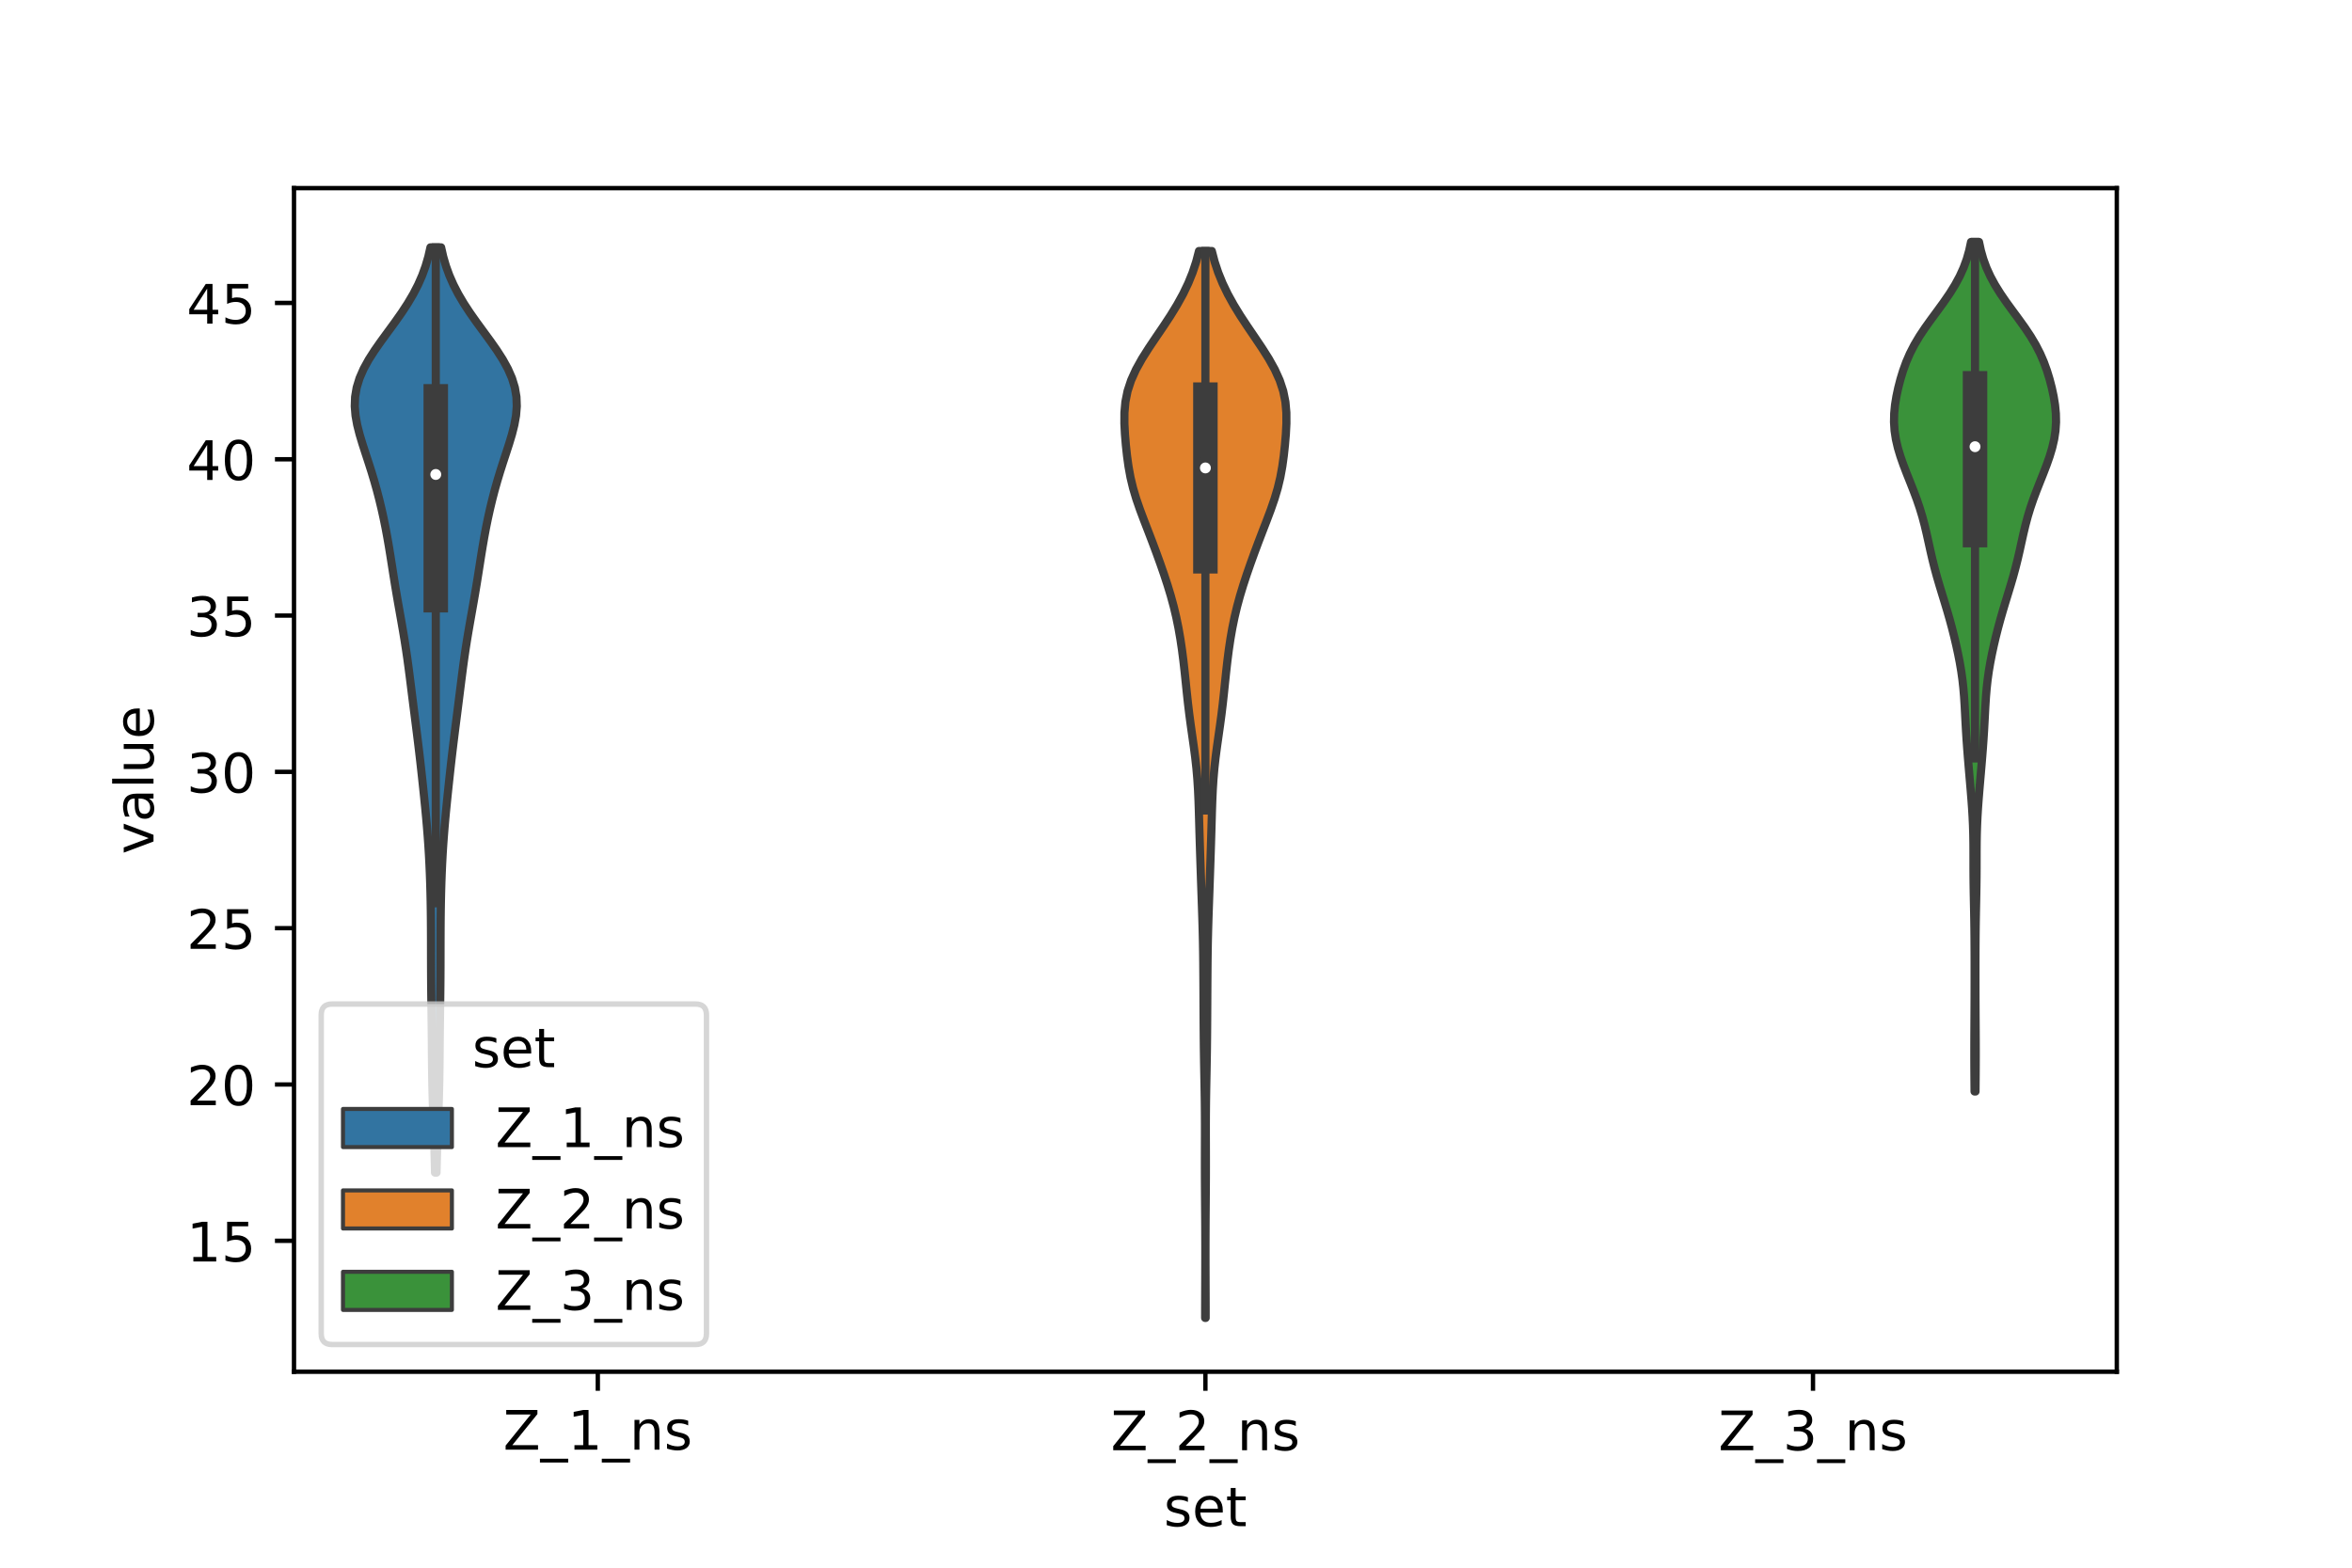 <?xml version="1.0" encoding="utf-8" standalone="no"?>
<!DOCTYPE svg PUBLIC "-//W3C//DTD SVG 1.1//EN"
  "http://www.w3.org/Graphics/SVG/1.1/DTD/svg11.dtd">
<!-- Created with matplotlib (https://matplotlib.org/) -->
<svg height="288pt" version="1.1" viewBox="0 0 432 288" width="432pt" xmlns="http://www.w3.org/2000/svg" xmlns:xlink="http://www.w3.org/1999/xlink">
 <defs>
  <style type="text/css">*{stroke-linecap:butt;stroke-linejoin:round;}</style>
 </defs>
 <g id="figure_1">
  <g id="patch_1">
   <path d="M 0 288 
L 432 288 
L 432 0 
L 0 0 
z
" style="fill:#ffffff;"/>
  </g>
  <g id="axes_1">
   <g id="patch_2">
    <path d="M 54 252 
L 388.8 252 
L 388.8 34.56 
L 54 34.56 
z
" style="fill:#ffffff;"/>
   </g>
   <g id="PolyCollection_1">
    <defs>
     <path d="M 80.18 -72.578 
L 79.9 -72.578 
L 79.861 -74.295 
L 79.815 -76.012 
L 79.763 -77.729 
L 79.705 -79.446 
L 79.643 -81.163 
L 79.581 -82.88 
L 79.522 -84.597 
L 79.468 -86.314 
L 79.424 -88.031 
L 79.389 -89.747 
L 79.363 -91.464 
L 79.345 -93.181 
L 79.33 -94.898 
L 79.315 -96.615 
L 79.299 -98.332 
L 79.28 -100.049 
L 79.258 -101.766 
L 79.235 -103.483 
L 79.213 -105.2 
L 79.195 -106.917 
L 79.182 -108.634 
L 79.174 -110.351 
L 79.169 -112.068 
L 79.167 -113.785 
L 79.164 -115.502 
L 79.157 -117.219 
L 79.146 -118.936 
L 79.127 -120.653 
L 79.099 -122.37 
L 79.061 -124.087 
L 79.012 -125.804 
L 78.95 -127.521 
L 78.875 -129.238 
L 78.785 -130.955 
L 78.679 -132.672 
L 78.556 -134.389 
L 78.419 -136.105 
L 78.267 -137.822 
L 78.104 -139.539 
L 77.933 -141.256 
L 77.755 -142.973 
L 77.572 -144.69 
L 77.385 -146.407 
L 77.192 -148.124 
L 76.993 -149.841 
L 76.786 -151.558 
L 76.574 -153.275 
L 76.357 -154.992 
L 76.138 -156.709 
L 75.92 -158.426 
L 75.704 -160.143 
L 75.489 -161.86 
L 75.273 -163.577 
L 75.05 -165.294 
L 74.816 -167.011 
L 74.565 -168.728 
L 74.297 -170.445 
L 74.011 -172.162 
L 73.712 -173.879 
L 73.408 -175.596 
L 73.104 -177.313 
L 72.808 -179.03 
L 72.523 -180.746 
L 72.248 -182.463 
L 71.979 -184.18 
L 71.709 -185.897 
L 71.429 -187.614 
L 71.131 -189.331 
L 70.811 -191.048 
L 70.462 -192.765 
L 70.083 -194.482 
L 69.671 -196.199 
L 69.225 -197.916 
L 68.742 -199.633 
L 68.224 -201.35 
L 67.677 -203.067 
L 67.114 -204.784 
L 66.558 -206.501 
L 66.043 -208.218 
L 65.609 -209.935 
L 65.3 -211.652 
L 65.16 -213.369 
L 65.224 -215.086 
L 65.515 -216.803 
L 66.04 -218.52 
L 66.789 -220.237 
L 67.734 -221.954 
L 68.835 -223.671 
L 70.041 -225.388 
L 71.298 -227.104 
L 72.554 -228.821 
L 73.764 -230.538 
L 74.889 -232.255 
L 75.903 -233.972 
L 76.791 -235.689 
L 77.545 -237.406 
L 78.168 -239.123 
L 78.669 -240.84 
L 79.06 -242.557 
L 81.02 -242.557 
L 81.02 -242.557 
L 81.411 -240.84 
L 81.912 -239.123 
L 82.535 -237.406 
L 83.289 -235.689 
L 84.177 -233.972 
L 85.191 -232.255 
L 86.316 -230.538 
L 87.526 -228.821 
L 88.782 -227.104 
L 90.039 -225.388 
L 91.245 -223.671 
L 92.346 -221.954 
L 93.291 -220.237 
L 94.04 -218.52 
L 94.565 -216.803 
L 94.856 -215.086 
L 94.92 -213.369 
L 94.78 -211.652 
L 94.471 -209.935 
L 94.037 -208.218 
L 93.522 -206.501 
L 92.966 -204.784 
L 92.403 -203.067 
L 91.856 -201.35 
L 91.338 -199.633 
L 90.855 -197.916 
L 90.409 -196.199 
L 89.997 -194.482 
L 89.618 -192.765 
L 89.269 -191.048 
L 88.949 -189.331 
L 88.651 -187.614 
L 88.371 -185.897 
L 88.101 -184.18 
L 87.832 -182.463 
L 87.557 -180.746 
L 87.272 -179.03 
L 86.976 -177.313 
L 86.672 -175.596 
L 86.368 -173.879 
L 86.069 -172.162 
L 85.783 -170.445 
L 85.515 -168.728 
L 85.264 -167.011 
L 85.03 -165.294 
L 84.807 -163.577 
L 84.591 -161.86 
L 84.376 -160.143 
L 84.16 -158.426 
L 83.942 -156.709 
L 83.723 -154.992 
L 83.506 -153.275 
L 83.294 -151.558 
L 83.087 -149.841 
L 82.888 -148.124 
L 82.695 -146.407 
L 82.508 -144.69 
L 82.325 -142.973 
L 82.147 -141.256 
L 81.976 -139.539 
L 81.813 -137.822 
L 81.661 -136.105 
L 81.524 -134.389 
L 81.401 -132.672 
L 81.295 -130.955 
L 81.205 -129.238 
L 81.13 -127.521 
L 81.068 -125.804 
L 81.019 -124.087 
L 80.981 -122.37 
L 80.953 -120.653 
L 80.934 -118.936 
L 80.923 -117.219 
L 80.916 -115.502 
L 80.913 -113.785 
L 80.911 -112.068 
L 80.906 -110.351 
L 80.898 -108.634 
L 80.885 -106.917 
L 80.867 -105.2 
L 80.845 -103.483 
L 80.822 -101.766 
L 80.8 -100.049 
L 80.781 -98.332 
L 80.765 -96.615 
L 80.75 -94.898 
L 80.735 -93.181 
L 80.717 -91.464 
L 80.691 -89.747 
L 80.656 -88.031 
L 80.612 -86.314 
L 80.558 -84.597 
L 80.499 -82.88 
L 80.437 -81.163 
L 80.375 -79.446 
L 80.317 -77.729 
L 80.265 -76.012 
L 80.219 -74.295 
L 80.18 -72.578 
z
" id="mf48a6dec65" style="stroke:#3d3d3d;stroke-width:1.5;"/>
    </defs>
    <g clip-path="url(#pd7970b238d)">
     <use style="fill:#3274a1;stroke:#3d3d3d;stroke-width:1.5;" x="0" xlink:href="#mf48a6dec65" y="288"/>
    </g>
   </g>
   <g id="PolyCollection_2">
    <defs>
     <path d="M 221.448 -45.884 
L 221.352 -45.884 
L 221.354 -47.863 
L 221.36 -49.843 
L 221.368 -51.823 
L 221.375 -53.803 
L 221.381 -55.783 
L 221.384 -57.763 
L 221.382 -59.743 
L 221.376 -61.723 
L 221.366 -63.702 
L 221.352 -65.682 
L 221.337 -67.662 
L 221.323 -69.642 
L 221.312 -71.622 
L 221.308 -73.602 
L 221.309 -75.582 
L 221.313 -77.561 
L 221.318 -79.541 
L 221.318 -81.521 
L 221.309 -83.501 
L 221.29 -85.481 
L 221.26 -87.461 
L 221.223 -89.441 
L 221.185 -91.42 
L 221.15 -93.4 
L 221.12 -95.38 
L 221.098 -97.36 
L 221.081 -99.34 
L 221.068 -101.32 
L 221.057 -103.3 
L 221.047 -105.28 
L 221.036 -107.259 
L 221.023 -109.239 
L 221.007 -111.219 
L 220.983 -113.199 
L 220.948 -115.179 
L 220.9 -117.159 
L 220.842 -119.139 
L 220.776 -121.118 
L 220.707 -123.098 
L 220.638 -125.078 
L 220.569 -127.058 
L 220.502 -129.038 
L 220.436 -131.018 
L 220.373 -132.998 
L 220.313 -134.977 
L 220.257 -136.957 
L 220.201 -138.937 
L 220.135 -140.917 
L 220.046 -142.897 
L 219.921 -144.877 
L 219.75 -146.857 
L 219.53 -148.837 
L 219.271 -150.816 
L 218.991 -152.796 
L 218.71 -154.776 
L 218.445 -156.756 
L 218.206 -158.736 
L 217.989 -160.716 
L 217.785 -162.696 
L 217.577 -164.675 
L 217.352 -166.655 
L 217.098 -168.635 
L 216.803 -170.615 
L 216.459 -172.595 
L 216.055 -174.575 
L 215.585 -176.555 
L 215.047 -178.534 
L 214.446 -180.514 
L 213.796 -182.494 
L 213.109 -184.474 
L 212.393 -186.454 
L 211.654 -188.434 
L 210.895 -190.414 
L 210.129 -192.394 
L 209.385 -194.373 
L 208.7 -196.353 
L 208.111 -198.333 
L 207.638 -200.313 
L 207.277 -202.293 
L 207.003 -204.273 
L 206.789 -206.253 
L 206.622 -208.232 
L 206.52 -210.212 
L 206.528 -212.192 
L 206.705 -214.172 
L 207.104 -216.152 
L 207.754 -218.132 
L 208.649 -220.112 
L 209.751 -222.091 
L 211.002 -224.071 
L 212.334 -226.051 
L 213.681 -228.031 
L 214.985 -230.011 
L 216.198 -231.991 
L 217.291 -233.971 
L 218.243 -235.95 
L 219.047 -237.93 
L 219.704 -239.91 
L 220.222 -241.89 
L 222.578 -241.89 
L 222.578 -241.89 
L 223.096 -239.91 
L 223.753 -237.93 
L 224.557 -235.95 
L 225.509 -233.971 
L 226.602 -231.991 
L 227.815 -230.011 
L 229.119 -228.031 
L 230.466 -226.051 
L 231.798 -224.071 
L 233.049 -222.091 
L 234.151 -220.112 
L 235.046 -218.132 
L 235.696 -216.152 
L 236.095 -214.172 
L 236.272 -212.192 
L 236.28 -210.212 
L 236.178 -208.232 
L 236.011 -206.253 
L 235.797 -204.273 
L 235.523 -202.293 
L 235.162 -200.313 
L 234.689 -198.333 
L 234.1 -196.353 
L 233.415 -194.373 
L 232.671 -192.394 
L 231.905 -190.414 
L 231.146 -188.434 
L 230.407 -186.454 
L 229.691 -184.474 
L 229.004 -182.494 
L 228.354 -180.514 
L 227.753 -178.534 
L 227.215 -176.555 
L 226.745 -174.575 
L 226.341 -172.595 
L 225.997 -170.615 
L 225.702 -168.635 
L 225.448 -166.655 
L 225.223 -164.675 
L 225.015 -162.696 
L 224.811 -160.716 
L 224.594 -158.736 
L 224.355 -156.756 
L 224.09 -154.776 
L 223.809 -152.796 
L 223.529 -150.816 
L 223.27 -148.837 
L 223.05 -146.857 
L 222.879 -144.877 
L 222.754 -142.897 
L 222.665 -140.917 
L 222.599 -138.937 
L 222.543 -136.957 
L 222.487 -134.977 
L 222.427 -132.998 
L 222.364 -131.018 
L 222.298 -129.038 
L 222.231 -127.058 
L 222.162 -125.078 
L 222.093 -123.098 
L 222.024 -121.118 
L 221.958 -119.139 
L 221.9 -117.159 
L 221.852 -115.179 
L 221.817 -113.199 
L 221.793 -111.219 
L 221.777 -109.239 
L 221.764 -107.259 
L 221.753 -105.28 
L 221.743 -103.3 
L 221.732 -101.32 
L 221.719 -99.34 
L 221.702 -97.36 
L 221.68 -95.38 
L 221.65 -93.4 
L 221.615 -91.42 
L 221.577 -89.441 
L 221.54 -87.461 
L 221.51 -85.481 
L 221.491 -83.501 
L 221.482 -81.521 
L 221.482 -79.541 
L 221.487 -77.561 
L 221.491 -75.582 
L 221.492 -73.602 
L 221.488 -71.622 
L 221.477 -69.642 
L 221.463 -67.662 
L 221.448 -65.682 
L 221.434 -63.702 
L 221.424 -61.723 
L 221.418 -59.743 
L 221.416 -57.763 
L 221.419 -55.783 
L 221.425 -53.803 
L 221.432 -51.823 
L 221.44 -49.843 
L 221.446 -47.863 
L 221.448 -45.884 
z
" id="mcfdaf58e05" style="stroke:#3d3d3d;stroke-width:1.5;"/>
    </defs>
    <g clip-path="url(#pd7970b238d)">
     <use style="fill:#e1812c;stroke:#3d3d3d;stroke-width:1.5;" x="0" xlink:href="#mcfdaf58e05" y="288"/>
    </g>
   </g>
   <g id="PolyCollection_3">
    <defs>
     <path d="M 362.848 -87.482 
L 362.672 -87.482 
L 362.658 -89.058 
L 362.645 -90.635 
L 362.635 -92.211 
L 362.63 -93.788 
L 362.63 -95.364 
L 362.634 -96.941 
L 362.642 -98.517 
L 362.652 -100.094 
L 362.662 -101.67 
L 362.67 -103.247 
L 362.676 -104.823 
L 362.68 -106.4 
L 362.682 -107.976 
L 362.683 -109.553 
L 362.682 -111.129 
L 362.678 -112.706 
L 362.671 -114.282 
L 362.66 -115.859 
L 362.644 -117.435 
L 362.621 -119.012 
L 362.592 -120.588 
L 362.559 -122.165 
L 362.527 -123.741 
L 362.5 -125.318 
L 362.482 -126.894 
L 362.473 -128.471 
L 362.472 -130.047 
L 362.47 -131.624 
L 362.46 -133.2 
L 362.434 -134.777 
L 362.385 -136.353 
L 362.312 -137.93 
L 362.217 -139.506 
L 362.103 -141.083 
L 361.976 -142.659 
L 361.842 -144.236 
L 361.706 -145.813 
L 361.571 -147.389 
L 361.441 -148.966 
L 361.318 -150.542 
L 361.206 -152.119 
L 361.106 -153.695 
L 361.018 -155.272 
L 360.936 -156.848 
L 360.851 -158.425 
L 360.75 -160.001 
L 360.618 -161.578 
L 360.444 -163.154 
L 360.223 -164.731 
L 359.955 -166.307 
L 359.647 -167.884 
L 359.305 -169.46 
L 358.934 -171.037 
L 358.535 -172.613 
L 358.108 -174.19 
L 357.656 -175.766 
L 357.183 -177.343 
L 356.699 -178.919 
L 356.22 -180.496 
L 355.759 -182.072 
L 355.329 -183.649 
L 354.934 -185.225 
L 354.57 -186.802 
L 354.223 -188.378 
L 353.873 -189.955 
L 353.498 -191.531 
L 353.078 -193.108 
L 352.599 -194.684 
L 352.061 -196.261 
L 351.471 -197.837 
L 350.85 -199.414 
L 350.222 -200.99 
L 349.616 -202.567 
L 349.062 -204.144 
L 348.589 -205.72 
L 348.223 -207.297 
L 347.983 -208.873 
L 347.88 -210.45 
L 347.912 -212.026 
L 348.065 -213.603 
L 348.32 -215.179 
L 348.657 -216.756 
L 349.064 -218.332 
L 349.547 -219.909 
L 350.119 -221.485 
L 350.802 -223.062 
L 351.611 -224.638 
L 352.548 -226.215 
L 353.598 -227.791 
L 354.728 -229.368 
L 355.89 -230.944 
L 357.036 -232.521 
L 358.117 -234.097 
L 359.097 -235.674 
L 359.95 -237.25 
L 360.664 -238.827 
L 361.241 -240.403 
L 361.689 -241.98 
L 362.027 -243.556 
L 363.493 -243.556 
L 363.493 -243.556 
L 363.831 -241.98 
L 364.279 -240.403 
L 364.856 -238.827 
L 365.57 -237.25 
L 366.423 -235.674 
L 367.403 -234.097 
L 368.484 -232.521 
L 369.63 -230.944 
L 370.792 -229.368 
L 371.922 -227.791 
L 372.972 -226.215 
L 373.909 -224.638 
L 374.718 -223.062 
L 375.401 -221.485 
L 375.973 -219.909 
L 376.456 -218.332 
L 376.863 -216.756 
L 377.2 -215.179 
L 377.455 -213.603 
L 377.608 -212.026 
L 377.64 -210.45 
L 377.537 -208.873 
L 377.297 -207.297 
L 376.931 -205.72 
L 376.458 -204.144 
L 375.904 -202.567 
L 375.298 -200.99 
L 374.67 -199.414 
L 374.049 -197.837 
L 373.459 -196.261 
L 372.921 -194.684 
L 372.442 -193.108 
L 372.022 -191.531 
L 371.647 -189.955 
L 371.297 -188.378 
L 370.95 -186.802 
L 370.586 -185.225 
L 370.191 -183.649 
L 369.761 -182.072 
L 369.3 -180.496 
L 368.821 -178.919 
L 368.337 -177.343 
L 367.864 -175.766 
L 367.412 -174.19 
L 366.985 -172.613 
L 366.586 -171.037 
L 366.215 -169.46 
L 365.873 -167.884 
L 365.565 -166.307 
L 365.297 -164.731 
L 365.076 -163.154 
L 364.902 -161.578 
L 364.77 -160.001 
L 364.669 -158.425 
L 364.584 -156.848 
L 364.502 -155.272 
L 364.414 -153.695 
L 364.314 -152.119 
L 364.202 -150.542 
L 364.079 -148.966 
L 363.949 -147.389 
L 363.814 -145.813 
L 363.678 -144.236 
L 363.544 -142.659 
L 363.417 -141.083 
L 363.303 -139.506 
L 363.208 -137.93 
L 363.135 -136.353 
L 363.086 -134.777 
L 363.06 -133.2 
L 363.05 -131.624 
L 363.048 -130.047 
L 363.047 -128.471 
L 363.038 -126.894 
L 363.02 -125.318 
L 362.993 -123.741 
L 362.961 -122.165 
L 362.928 -120.588 
L 362.899 -119.012 
L 362.876 -117.435 
L 362.86 -115.859 
L 362.849 -114.282 
L 362.842 -112.706 
L 362.838 -111.129 
L 362.837 -109.553 
L 362.838 -107.976 
L 362.84 -106.4 
L 362.844 -104.823 
L 362.85 -103.247 
L 362.858 -101.67 
L 362.868 -100.094 
L 362.878 -98.517 
L 362.886 -96.941 
L 362.89 -95.364 
L 362.89 -93.788 
L 362.885 -92.211 
L 362.875 -90.635 
L 362.862 -89.058 
L 362.848 -87.482 
z
" id="mef2ef7f5ff" style="stroke:#3d3d3d;stroke-width:1.5;"/>
    </defs>
    <g clip-path="url(#pd7970b238d)">
     <use style="fill:#3a923a;stroke:#3d3d3d;stroke-width:1.5;" x="0" xlink:href="#mef2ef7f5ff" y="288"/>
    </g>
   </g>
   <g id="patch_3">
    <path clip-path="url(#pd7970b238d)" d="M 109.8 314.093 
L 109.8 314.093 
L 109.8 314.093 
L 109.8 314.093 
z
" style="fill:#3274a1;stroke:#3d3d3d;stroke-linejoin:miter;stroke-width:0.75;"/>
   </g>
   <g id="patch_4">
    <path clip-path="url(#pd7970b238d)" d="M 109.8 314.093 
L 109.8 314.093 
L 109.8 314.093 
L 109.8 314.093 
z
" style="fill:#e1812c;stroke:#3d3d3d;stroke-linejoin:miter;stroke-width:0.75;"/>
   </g>
   <g id="patch_5">
    <path clip-path="url(#pd7970b238d)" d="M 109.8 314.093 
L 109.8 314.093 
L 109.8 314.093 
L 109.8 314.093 
z
" style="fill:#3a923a;stroke:#3d3d3d;stroke-linejoin:miter;stroke-width:0.75;"/>
   </g>
   <g id="matplotlib.axis_1">
    <g id="xtick_1">
     <g id="line2d_1">
      <defs>
       <path d="M 0 0 
L 0 3.5 
" id="mcb8bdb78f0" style="stroke:#000000;stroke-width:0.8;"/>
      </defs>
      <g>
       <use style="stroke:#000000;stroke-width:0.8;" x="109.8" xlink:href="#mcb8bdb78f0" y="252"/>
      </g>
     </g>
     <g id="text_1">
      <!-- Z_1_ns -->
      <g transform="translate(92.42 266.32)scale(0.1 -0.1)">
       <defs>
        <path d="M 5.609 72.906 
L 62.891 72.906 
L 62.891 65.375 
L 16.797 8.297 
L 64.016 8.297 
L 64.016 0 
L 4.5 0 
L 4.5 7.516 
L 50.594 64.594 
L 5.609 64.594 
z
" id="DejaVuSans-90"/>
        <path d="M 50.984 -16.609 
L 50.984 -23.578 
L -0.984 -23.578 
L -0.984 -16.609 
z
" id="DejaVuSans-95"/>
        <path d="M 12.406 8.297 
L 28.516 8.297 
L 28.516 63.922 
L 10.984 60.406 
L 10.984 69.391 
L 28.422 72.906 
L 38.281 72.906 
L 38.281 8.297 
L 54.391 8.297 
L 54.391 0 
L 12.406 0 
z
" id="DejaVuSans-49"/>
        <path d="M 54.891 33.016 
L 54.891 0 
L 45.906 0 
L 45.906 32.719 
Q 45.906 40.484 42.875 44.328 
Q 39.844 48.188 33.797 48.188 
Q 26.516 48.188 22.312 43.547 
Q 18.109 38.922 18.109 30.906 
L 18.109 0 
L 9.078 0 
L 9.078 54.688 
L 18.109 54.688 
L 18.109 46.188 
Q 21.344 51.125 25.703 53.562 
Q 30.078 56 35.797 56 
Q 45.219 56 50.047 50.172 
Q 54.891 44.344 54.891 33.016 
z
" id="DejaVuSans-110"/>
        <path d="M 44.281 53.078 
L 44.281 44.578 
Q 40.484 46.531 36.375 47.5 
Q 32.281 48.484 27.875 48.484 
Q 21.188 48.484 17.844 46.438 
Q 14.5 44.391 14.5 40.281 
Q 14.5 37.156 16.891 35.375 
Q 19.281 33.594 26.516 31.984 
L 29.594 31.297 
Q 39.156 29.25 43.188 25.516 
Q 47.219 21.781 47.219 15.094 
Q 47.219 7.469 41.188 3.016 
Q 35.156 -1.422 24.609 -1.422 
Q 20.219 -1.422 15.453 -0.562 
Q 10.688 0.297 5.422 2 
L 5.422 11.281 
Q 10.406 8.688 15.234 7.391 
Q 20.062 6.109 24.812 6.109 
Q 31.156 6.109 34.562 8.281 
Q 37.984 10.453 37.984 14.406 
Q 37.984 18.062 35.516 20.016 
Q 33.062 21.969 24.703 23.781 
L 21.578 24.516 
Q 13.234 26.266 9.516 29.906 
Q 5.812 33.547 5.812 39.891 
Q 5.812 47.609 11.281 51.797 
Q 16.75 56 26.812 56 
Q 31.781 56 36.172 55.266 
Q 40.578 54.547 44.281 53.078 
z
" id="DejaVuSans-115"/>
       </defs>
       <use xlink:href="#DejaVuSans-90"/>
       <use x="68.506" xlink:href="#DejaVuSans-95"/>
       <use x="118.506" xlink:href="#DejaVuSans-49"/>
       <use x="182.129" xlink:href="#DejaVuSans-95"/>
       <use x="232.129" xlink:href="#DejaVuSans-110"/>
       <use x="295.508" xlink:href="#DejaVuSans-115"/>
      </g>
     </g>
    </g>
    <g id="xtick_2">
     <g id="line2d_2">
      <g>
       <use style="stroke:#000000;stroke-width:0.8;" x="221.4" xlink:href="#mcb8bdb78f0" y="252"/>
      </g>
     </g>
     <g id="text_2">
      <!-- Z_2_ns -->
      <g transform="translate(204.02 266.422)scale(0.1 -0.1)">
       <defs>
        <path d="M 19.188 8.297 
L 53.609 8.297 
L 53.609 0 
L 7.328 0 
L 7.328 8.297 
Q 12.938 14.109 22.625 23.891 
Q 32.328 33.688 34.812 36.531 
Q 39.547 41.844 41.422 45.531 
Q 43.312 49.219 43.312 52.781 
Q 43.312 58.594 39.234 62.25 
Q 35.156 65.922 28.609 65.922 
Q 23.969 65.922 18.812 64.312 
Q 13.672 62.703 7.812 59.422 
L 7.812 69.391 
Q 13.766 71.781 18.938 73 
Q 24.125 74.219 28.422 74.219 
Q 39.75 74.219 46.484 68.547 
Q 53.219 62.891 53.219 53.422 
Q 53.219 48.922 51.531 44.891 
Q 49.859 40.875 45.406 35.406 
Q 44.188 33.984 37.641 27.219 
Q 31.109 20.453 19.188 8.297 
z
" id="DejaVuSans-50"/>
       </defs>
       <use xlink:href="#DejaVuSans-90"/>
       <use x="68.506" xlink:href="#DejaVuSans-95"/>
       <use x="118.506" xlink:href="#DejaVuSans-50"/>
       <use x="182.129" xlink:href="#DejaVuSans-95"/>
       <use x="232.129" xlink:href="#DejaVuSans-110"/>
       <use x="295.508" xlink:href="#DejaVuSans-115"/>
      </g>
     </g>
    </g>
    <g id="xtick_3">
     <g id="line2d_3">
      <g>
       <use style="stroke:#000000;stroke-width:0.8;" x="333" xlink:href="#mcb8bdb78f0" y="252"/>
      </g>
     </g>
     <g id="text_3">
      <!-- Z_3_ns -->
      <g transform="translate(315.62 266.422)scale(0.1 -0.1)">
       <defs>
        <path d="M 40.578 39.312 
Q 47.656 37.797 51.625 33 
Q 55.609 28.219 55.609 21.188 
Q 55.609 10.406 48.188 4.484 
Q 40.766 -1.422 27.094 -1.422 
Q 22.516 -1.422 17.656 -0.516 
Q 12.797 0.391 7.625 2.203 
L 7.625 11.719 
Q 11.719 9.328 16.594 8.109 
Q 21.484 6.891 26.812 6.891 
Q 36.078 6.891 40.938 10.547 
Q 45.797 14.203 45.797 21.188 
Q 45.797 27.641 41.281 31.266 
Q 36.766 34.906 28.719 34.906 
L 20.219 34.906 
L 20.219 43.016 
L 29.109 43.016 
Q 36.375 43.016 40.234 45.922 
Q 44.094 48.828 44.094 54.297 
Q 44.094 59.906 40.109 62.906 
Q 36.141 65.922 28.719 65.922 
Q 24.656 65.922 20.016 65.031 
Q 15.375 64.156 9.812 62.312 
L 9.812 71.094 
Q 15.438 72.656 20.344 73.438 
Q 25.25 74.219 29.594 74.219 
Q 40.828 74.219 47.359 69.109 
Q 53.906 64.016 53.906 55.328 
Q 53.906 49.266 50.438 45.094 
Q 46.969 40.922 40.578 39.312 
z
" id="DejaVuSans-51"/>
       </defs>
       <use xlink:href="#DejaVuSans-90"/>
       <use x="68.506" xlink:href="#DejaVuSans-95"/>
       <use x="118.506" xlink:href="#DejaVuSans-51"/>
       <use x="182.129" xlink:href="#DejaVuSans-95"/>
       <use x="232.129" xlink:href="#DejaVuSans-110"/>
       <use x="295.508" xlink:href="#DejaVuSans-115"/>
      </g>
     </g>
    </g>
    <g id="text_4">
     <!-- set -->
     <g transform="translate(213.759 280.378)scale(0.1 -0.1)">
      <defs>
       <path d="M 56.203 29.594 
L 56.203 25.203 
L 14.891 25.203 
Q 15.484 15.922 20.484 11.062 
Q 25.484 6.203 34.422 6.203 
Q 39.594 6.203 44.453 7.469 
Q 49.312 8.734 54.109 11.281 
L 54.109 2.781 
Q 49.266 0.734 44.188 -0.344 
Q 39.109 -1.422 33.891 -1.422 
Q 20.797 -1.422 13.156 6.188 
Q 5.516 13.812 5.516 26.812 
Q 5.516 40.234 12.766 48.109 
Q 20.016 56 32.328 56 
Q 43.359 56 49.781 48.891 
Q 56.203 41.797 56.203 29.594 
z
M 47.219 32.234 
Q 47.125 39.594 43.094 43.984 
Q 39.062 48.391 32.422 48.391 
Q 24.906 48.391 20.391 44.141 
Q 15.875 39.891 15.188 32.172 
z
" id="DejaVuSans-101"/>
       <path d="M 18.312 70.219 
L 18.312 54.688 
L 36.812 54.688 
L 36.812 47.703 
L 18.312 47.703 
L 18.312 18.016 
Q 18.312 11.328 20.141 9.422 
Q 21.969 7.516 27.594 7.516 
L 36.812 7.516 
L 36.812 0 
L 27.594 0 
Q 17.188 0 13.234 3.875 
Q 9.281 7.766 9.281 18.016 
L 9.281 47.703 
L 2.688 47.703 
L 2.688 54.688 
L 9.281 54.688 
L 9.281 70.219 
z
" id="DejaVuSans-116"/>
      </defs>
      <use xlink:href="#DejaVuSans-115"/>
      <use x="52.1" xlink:href="#DejaVuSans-101"/>
      <use x="113.623" xlink:href="#DejaVuSans-116"/>
     </g>
    </g>
   </g>
   <g id="matplotlib.axis_2">
    <g id="ytick_1">
     <g id="line2d_4">
      <defs>
       <path d="M 0 0 
L -3.5 0 
" id="m6e0eeff48f" style="stroke:#000000;stroke-width:0.8;"/>
      </defs>
      <g>
       <use style="stroke:#000000;stroke-width:0.8;" x="54" xlink:href="#m6e0eeff48f" y="227.947"/>
      </g>
     </g>
     <g id="text_5">
      <!-- 15 -->
      <g transform="translate(34.275 231.746)scale(0.1 -0.1)">
       <defs>
        <path d="M 10.797 72.906 
L 49.516 72.906 
L 49.516 64.594 
L 19.828 64.594 
L 19.828 46.734 
Q 21.969 47.469 24.109 47.828 
Q 26.266 48.188 28.422 48.188 
Q 40.625 48.188 47.75 41.5 
Q 54.891 34.812 54.891 23.391 
Q 54.891 11.625 47.562 5.094 
Q 40.234 -1.422 26.906 -1.422 
Q 22.312 -1.422 17.547 -0.641 
Q 12.797 0.141 7.719 1.703 
L 7.719 11.625 
Q 12.109 9.234 16.797 8.062 
Q 21.484 6.891 26.703 6.891 
Q 35.156 6.891 40.078 11.328 
Q 45.016 15.766 45.016 23.391 
Q 45.016 31 40.078 35.438 
Q 35.156 39.891 26.703 39.891 
Q 22.75 39.891 18.812 39.016 
Q 14.891 38.141 10.797 36.281 
z
" id="DejaVuSans-53"/>
       </defs>
       <use xlink:href="#DejaVuSans-49"/>
       <use x="63.623" xlink:href="#DejaVuSans-53"/>
      </g>
     </g>
    </g>
    <g id="ytick_2">
     <g id="line2d_5">
      <g>
       <use style="stroke:#000000;stroke-width:0.8;" x="54" xlink:href="#m6e0eeff48f" y="199.231"/>
      </g>
     </g>
     <g id="text_6">
      <!-- 20 -->
      <g transform="translate(34.275 203.03)scale(0.1 -0.1)">
       <defs>
        <path d="M 31.781 66.406 
Q 24.172 66.406 20.328 58.906 
Q 16.5 51.422 16.5 36.375 
Q 16.5 21.391 20.328 13.891 
Q 24.172 6.391 31.781 6.391 
Q 39.453 6.391 43.281 13.891 
Q 47.125 21.391 47.125 36.375 
Q 47.125 51.422 43.281 58.906 
Q 39.453 66.406 31.781 66.406 
z
M 31.781 74.219 
Q 44.047 74.219 50.516 64.516 
Q 56.984 54.828 56.984 36.375 
Q 56.984 17.969 50.516 8.266 
Q 44.047 -1.422 31.781 -1.422 
Q 19.531 -1.422 13.062 8.266 
Q 6.594 17.969 6.594 36.375 
Q 6.594 54.828 13.062 64.516 
Q 19.531 74.219 31.781 74.219 
z
" id="DejaVuSans-48"/>
       </defs>
       <use xlink:href="#DejaVuSans-50"/>
       <use x="63.623" xlink:href="#DejaVuSans-48"/>
      </g>
     </g>
    </g>
    <g id="ytick_3">
     <g id="line2d_6">
      <g>
       <use style="stroke:#000000;stroke-width:0.8;" x="54" xlink:href="#m6e0eeff48f" y="170.516"/>
      </g>
     </g>
     <g id="text_7">
      <!-- 25 -->
      <g transform="translate(34.275 174.315)scale(0.1 -0.1)">
       <use xlink:href="#DejaVuSans-50"/>
       <use x="63.623" xlink:href="#DejaVuSans-53"/>
      </g>
     </g>
    </g>
    <g id="ytick_4">
     <g id="line2d_7">
      <g>
       <use style="stroke:#000000;stroke-width:0.8;" x="54" xlink:href="#m6e0eeff48f" y="141.8"/>
      </g>
     </g>
     <g id="text_8">
      <!-- 30 -->
      <g transform="translate(34.275 145.6)scale(0.1 -0.1)">
       <use xlink:href="#DejaVuSans-51"/>
       <use x="63.623" xlink:href="#DejaVuSans-48"/>
      </g>
     </g>
    </g>
    <g id="ytick_5">
     <g id="line2d_8">
      <g>
       <use style="stroke:#000000;stroke-width:0.8;" x="54" xlink:href="#m6e0eeff48f" y="113.085"/>
      </g>
     </g>
     <g id="text_9">
      <!-- 35 -->
      <g transform="translate(34.275 116.884)scale(0.1 -0.1)">
       <use xlink:href="#DejaVuSans-51"/>
       <use x="63.623" xlink:href="#DejaVuSans-53"/>
      </g>
     </g>
    </g>
    <g id="ytick_6">
     <g id="line2d_9">
      <g>
       <use style="stroke:#000000;stroke-width:0.8;" x="54" xlink:href="#m6e0eeff48f" y="84.37"/>
      </g>
     </g>
     <g id="text_10">
      <!-- 40 -->
      <g transform="translate(34.275 88.169)scale(0.1 -0.1)">
       <defs>
        <path d="M 37.797 64.312 
L 12.891 25.391 
L 37.797 25.391 
z
M 35.203 72.906 
L 47.609 72.906 
L 47.609 25.391 
L 58.016 25.391 
L 58.016 17.188 
L 47.609 17.188 
L 47.609 0 
L 37.797 0 
L 37.797 17.188 
L 4.891 17.188 
L 4.891 26.703 
z
" id="DejaVuSans-52"/>
       </defs>
       <use xlink:href="#DejaVuSans-52"/>
       <use x="63.623" xlink:href="#DejaVuSans-48"/>
      </g>
     </g>
    </g>
    <g id="ytick_7">
     <g id="line2d_10">
      <g>
       <use style="stroke:#000000;stroke-width:0.8;" x="54" xlink:href="#m6e0eeff48f" y="55.654"/>
      </g>
     </g>
     <g id="text_11">
      <!-- 45 -->
      <g transform="translate(34.275 59.453)scale(0.1 -0.1)">
       <use xlink:href="#DejaVuSans-52"/>
       <use x="63.623" xlink:href="#DejaVuSans-53"/>
      </g>
     </g>
    </g>
    <g id="text_12">
     <!-- value -->
     <g transform="translate(28.195 156.938)rotate(-90)scale(0.1 -0.1)">
      <defs>
       <path d="M 2.984 54.688 
L 12.5 54.688 
L 29.594 8.797 
L 46.688 54.688 
L 56.203 54.688 
L 35.688 0 
L 23.484 0 
z
" id="DejaVuSans-118"/>
       <path d="M 34.281 27.484 
Q 23.391 27.484 19.188 25 
Q 14.984 22.516 14.984 16.5 
Q 14.984 11.719 18.141 8.906 
Q 21.297 6.109 26.703 6.109 
Q 34.188 6.109 38.703 11.406 
Q 43.219 16.703 43.219 25.484 
L 43.219 27.484 
z
M 52.203 31.203 
L 52.203 0 
L 43.219 0 
L 43.219 8.297 
Q 40.141 3.328 35.547 0.953 
Q 30.953 -1.422 24.312 -1.422 
Q 15.922 -1.422 10.953 3.297 
Q 6 8.016 6 15.922 
Q 6 25.141 12.172 29.828 
Q 18.359 34.516 30.609 34.516 
L 43.219 34.516 
L 43.219 35.406 
Q 43.219 41.609 39.141 45 
Q 35.062 48.391 27.688 48.391 
Q 23 48.391 18.547 47.266 
Q 14.109 46.141 10.016 43.891 
L 10.016 52.203 
Q 14.938 54.109 19.578 55.047 
Q 24.219 56 28.609 56 
Q 40.484 56 46.344 49.844 
Q 52.203 43.703 52.203 31.203 
z
" id="DejaVuSans-97"/>
       <path d="M 9.422 75.984 
L 18.406 75.984 
L 18.406 0 
L 9.422 0 
z
" id="DejaVuSans-108"/>
       <path d="M 8.5 21.578 
L 8.5 54.688 
L 17.484 54.688 
L 17.484 21.922 
Q 17.484 14.156 20.5 10.266 
Q 23.531 6.391 29.594 6.391 
Q 36.859 6.391 41.078 11.031 
Q 45.312 15.672 45.312 23.688 
L 45.312 54.688 
L 54.297 54.688 
L 54.297 0 
L 45.312 0 
L 45.312 8.406 
Q 42.047 3.422 37.719 1 
Q 33.406 -1.422 27.688 -1.422 
Q 18.266 -1.422 13.375 4.438 
Q 8.5 10.297 8.5 21.578 
z
M 31.109 56 
z
" id="DejaVuSans-117"/>
      </defs>
      <use xlink:href="#DejaVuSans-118"/>
      <use x="59.18" xlink:href="#DejaVuSans-97"/>
      <use x="120.459" xlink:href="#DejaVuSans-108"/>
      <use x="148.242" xlink:href="#DejaVuSans-117"/>
      <use x="211.621" xlink:href="#DejaVuSans-101"/>
     </g>
    </g>
   </g>
   <g id="line2d_11">
    <path clip-path="url(#pd7970b238d)" d="M 80.04 165.939 
L 80.04 45.443 
" style="fill:none;stroke:#3d3d3d;stroke-linecap:square;stroke-width:1.5;"/>
   </g>
   <g id="line2d_12">
    <path clip-path="url(#pd7970b238d)" d="M 80.04 110.265 
L 80.04 72.815 
" style="fill:none;stroke:#3d3d3d;stroke-linecap:square;stroke-width:4.5;"/>
   </g>
   <g id="line2d_13">
    <path clip-path="url(#pd7970b238d)" d="M 221.4 148.893 
L 221.4 46.11 
" style="fill:none;stroke:#3d3d3d;stroke-linecap:square;stroke-width:1.5;"/>
   </g>
   <g id="line2d_14">
    <path clip-path="url(#pd7970b238d)" d="M 221.4 103.116 
L 221.4 72.5 
" style="fill:none;stroke:#3d3d3d;stroke-linecap:square;stroke-width:4.5;"/>
   </g>
   <g id="line2d_15">
    <path clip-path="url(#pd7970b238d)" d="M 362.76 139.336 
L 362.76 44.444 
" style="fill:none;stroke:#3d3d3d;stroke-linecap:square;stroke-width:1.5;"/>
   </g>
   <g id="line2d_16">
    <path clip-path="url(#pd7970b238d)" d="M 362.76 98.311 
L 362.76 70.413 
" style="fill:none;stroke:#3d3d3d;stroke-linecap:square;stroke-width:4.5;"/>
   </g>
   <g id="patch_6">
    <path d="M 54 252 
L 54 34.56 
" style="fill:none;stroke:#000000;stroke-linecap:square;stroke-linejoin:miter;stroke-width:0.8;"/>
   </g>
   <g id="patch_7">
    <path d="M 388.8 252 
L 388.8 34.56 
" style="fill:none;stroke:#000000;stroke-linecap:square;stroke-linejoin:miter;stroke-width:0.8;"/>
   </g>
   <g id="patch_8">
    <path d="M 54 252 
L 388.8 252 
" style="fill:none;stroke:#000000;stroke-linecap:square;stroke-linejoin:miter;stroke-width:0.8;"/>
   </g>
   <g id="patch_9">
    <path d="M 54 34.56 
L 388.8 34.56 
" style="fill:none;stroke:#000000;stroke-linecap:square;stroke-linejoin:miter;stroke-width:0.8;"/>
   </g>
   <g id="PathCollection_1">
    <defs>
     <path d="M 0 1.5 
C 0.398 1.5 0.779 1.342 1.061 1.061 
C 1.342 0.779 1.5 0.398 1.5 0 
C 1.5 -0.398 1.342 -0.779 1.061 -1.061 
C 0.779 -1.342 0.398 -1.5 0 -1.5 
C -0.398 -1.5 -0.779 -1.342 -1.061 -1.061 
C -1.342 -0.779 -1.5 -0.398 -1.5 0 
C -1.5 0.398 -1.342 0.779 -1.061 1.061 
C -0.779 1.342 -0.398 1.5 0 1.5 
z
" id="mb69597d007" style="stroke:#3d3d3d;"/>
    </defs>
    <g clip-path="url(#pd7970b238d)">
     <use style="fill:#ffffff;stroke:#3d3d3d;" x="80.04" xlink:href="#mb69597d007" y="87.163"/>
    </g>
   </g>
   <g id="PathCollection_2">
    <g clip-path="url(#pd7970b238d)">
     <use style="fill:#ffffff;stroke:#3d3d3d;" x="221.4" xlink:href="#mb69597d007" y="85.964"/>
    </g>
   </g>
   <g id="PathCollection_3">
    <g clip-path="url(#pd7970b238d)">
     <use style="fill:#ffffff;stroke:#3d3d3d;" x="362.76" xlink:href="#mb69597d007" y="82.061"/>
    </g>
   </g>
   <g id="legend_1">
    <g id="patch_10">
     <path d="M 61 247 
L 127.759 247 
Q 129.759 247 129.759 245 
L 129.759 186.453 
Q 129.759 184.453 127.759 184.453 
L 61 184.453 
Q 59 184.453 59 186.453 
L 59 245 
Q 59 247 61 247 
z
" style="fill:#ffffff;opacity:0.8;stroke:#cccccc;stroke-linejoin:miter;"/>
    </g>
    <g id="text_13">
     <!-- set -->
     <g transform="translate(86.738 196.052)scale(0.1 -0.1)">
      <use xlink:href="#DejaVuSans-115"/>
      <use x="52.1" xlink:href="#DejaVuSans-101"/>
      <use x="113.623" xlink:href="#DejaVuSans-116"/>
     </g>
    </g>
    <g id="patch_11">
     <path d="M 63 210.73 
L 83 210.73 
L 83 203.73 
L 63 203.73 
z
" style="fill:#3274a1;stroke:#3d3d3d;stroke-linejoin:miter;stroke-width:0.75;"/>
    </g>
    <g id="text_14">
     <!-- Z_1_ns -->
     <g transform="translate(91 210.73)scale(0.1 -0.1)">
      <use xlink:href="#DejaVuSans-90"/>
      <use x="68.506" xlink:href="#DejaVuSans-95"/>
      <use x="118.506" xlink:href="#DejaVuSans-49"/>
      <use x="182.129" xlink:href="#DejaVuSans-95"/>
      <use x="232.129" xlink:href="#DejaVuSans-110"/>
      <use x="295.508" xlink:href="#DejaVuSans-115"/>
     </g>
    </g>
    <g id="patch_12">
     <path d="M 63 225.686 
L 83 225.686 
L 83 218.686 
L 63 218.686 
z
" style="fill:#e1812c;stroke:#3d3d3d;stroke-linejoin:miter;stroke-width:0.75;"/>
    </g>
    <g id="text_15">
     <!-- Z_2_ns -->
     <g transform="translate(91 225.686)scale(0.1 -0.1)">
      <use xlink:href="#DejaVuSans-90"/>
      <use x="68.506" xlink:href="#DejaVuSans-95"/>
      <use x="118.506" xlink:href="#DejaVuSans-50"/>
      <use x="182.129" xlink:href="#DejaVuSans-95"/>
      <use x="232.129" xlink:href="#DejaVuSans-110"/>
      <use x="295.508" xlink:href="#DejaVuSans-115"/>
     </g>
    </g>
    <g id="patch_13">
     <path d="M 63 240.642 
L 83 240.642 
L 83 233.642 
L 63 233.642 
z
" style="fill:#3a923a;stroke:#3d3d3d;stroke-linejoin:miter;stroke-width:0.75;"/>
    </g>
    <g id="text_16">
     <!-- Z_3_ns -->
     <g transform="translate(91 240.642)scale(0.1 -0.1)">
      <use xlink:href="#DejaVuSans-90"/>
      <use x="68.506" xlink:href="#DejaVuSans-95"/>
      <use x="118.506" xlink:href="#DejaVuSans-51"/>
      <use x="182.129" xlink:href="#DejaVuSans-95"/>
      <use x="232.129" xlink:href="#DejaVuSans-110"/>
      <use x="295.508" xlink:href="#DejaVuSans-115"/>
     </g>
    </g>
   </g>
  </g>
 </g>
 <defs>
  <clipPath id="pd7970b238d">
   <rect height="217.44" width="334.8" x="54" y="34.56"/>
  </clipPath>
 </defs>
</svg>
